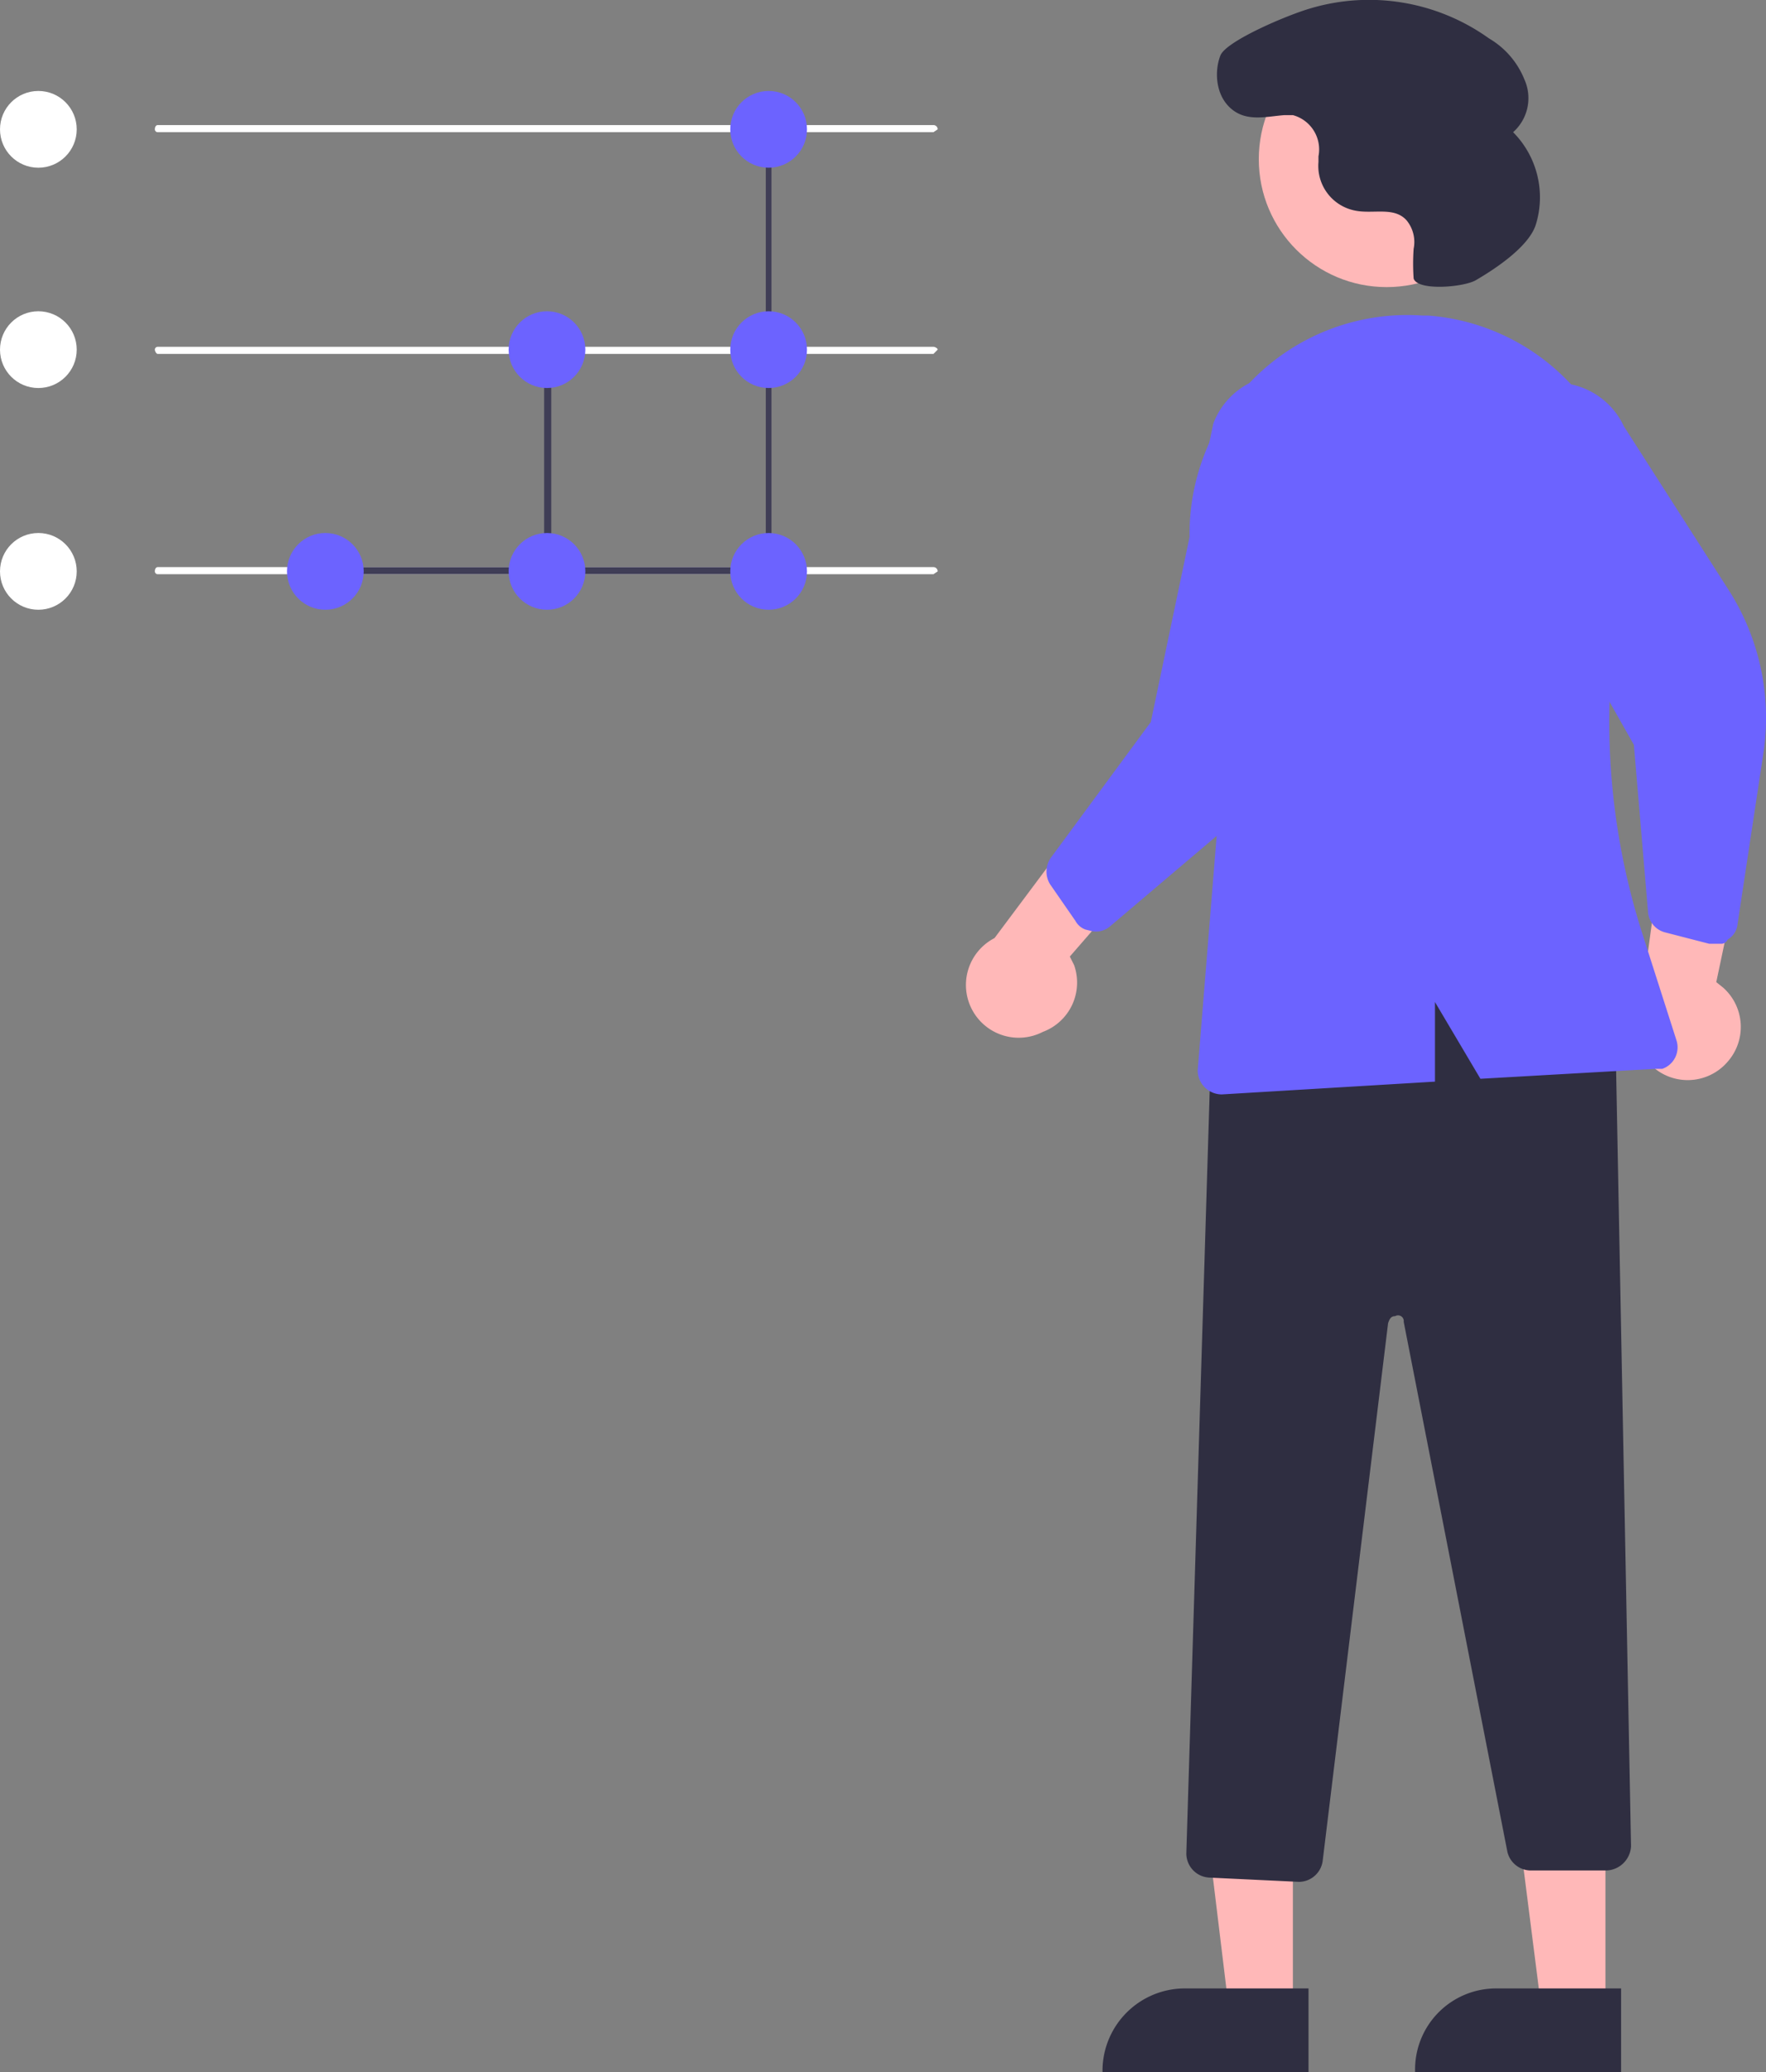 <svg xmlns="http://www.w3.org/2000/svg" viewBox="0 0 124.3 145.8"><rect x="0" y="0" width="124.3" height="145.8" fill="#808080" stroke="none"/><g id="Layer_2" data-name="Layer 2"><g id="Layer_1-2" data-name="Layer 1"><path d="M73.4,72.6a3.7,3.7,0,0,0,2.2-4.7l-.3-.6,8.6-9.9-6.8-.9L70,66a3.7,3.7,0,0,0,3.4,6.6Z" fill="#ffb8b8"/><path d="M121.6,74.7a3.7,3.7,0,0,0-.3-5.2l-.5-.4,2.7-12.8-6.4,2.5-1.6,11.8a3.7,3.7,0,0,0,6.1,4.1Z" fill="#ffb8b8"/><polygon points="91 141.4 86.5 141.4 84.4 124.1 91 124.1 91 141.4" fill="#ffb8b8"/><path d="M92.1,145.8H77.6v-.2a5.8,5.8,0,0,1,5.7-5.7h8.8Z" fill="#2f2e41"/><polygon points="113 141.4 108.5 141.4 106.3 124.1 113 124.1 113 141.4" fill="#ffb8b8"/><path d="M114.1,145.8H99.6v-.2a5.7,5.7,0,0,1,5.7-5.7h8.8Z" fill="#2f2e41"/><path d="M91.4,132.4l-6.3-.3a1.7,1.7,0,0,1-1.6-1.7l1.8-58.7h.1c11.2-4,20.4-3.7,28.2,1h.1l1.1,57.2a1.8,1.8,0,0,1-1.7,1.7h-5.4a1.7,1.7,0,0,1-1.6-1.3L98.8,93a.4.4,0,0,0-.6-.4c-.3,0-.4.2-.5.5l-4.6,37.8a1.7,1.7,0,0,1-1.6,1.5Z" fill="#2f2e41"/><circle cx="97.6" cy="11.2" r="9" fill="#ffb8b8"/><path d="M76.4,65.4a1.3,1.3,0,0,1-.7-.6l-1.8-2.6a1.7,1.7,0,0,1,.1-1.9l7-9.5,4.4-21a5.3,5.3,0,0,1,6.8-3.1,5.4,5.4,0,0,1,3.1,6.9L93.2,47a16.4,16.4,0,0,1-5.9,10.4l-9.2,7.8a1.5,1.5,0,0,1-1.3.3Z" fill="#6c63ff"/><path d="M121.2,66.4h-.9l-3.1-.8a1.6,1.6,0,0,1-1.2-1.4l-1-11.8L104.4,33.7a5.3,5.3,0,0,1,9.9-3.7h0l7.3,11.4a16.7,16.7,0,0,1,2.5,11.7l-1.8,11.9a1.4,1.4,0,0,1-.7,1.1A.5.5,0,0,1,121.2,66.4Z" fill="#6c63ff"/><path d="M87.8,27.1a15.3,15.3,0,0,1,12.3-4.9h.4a15.3,15.3,0,0,1,13.8,18.6,48.9,48.9,0,0,0,1.3,24.9l2.4,7.5a1.6,1.6,0,0,1-1,2h-.5l-12.3.7L101,70.5v5.6L86,77h0a1.7,1.7,0,0,1-1.7-1.7h0l1.7-21L83.9,39.9A15.5,15.5,0,0,1,87.8,27.1Z" fill="#6c63ff"/><path d="M103.9,19.7c-.8.5-4.1.8-4.4-.1h0a14.7,14.7,0,0,1,0-2.1,2.4,2.4,0,0,0-.5-2c-.9-1-2.4-.4-3.7-.7a3.2,3.2,0,0,1-2.5-3.4V11A2.5,2.5,0,0,0,91,8.1h-.6c-1.3.1-2.7.5-3.8-.5s-1.1-2.7-.7-3.7S90.5,1.1,92.2.6a14.5,14.5,0,0,1,12.6,2.1,5.9,5.9,0,0,1,2.5,2.9,3.2,3.2,0,0,1-.8,3.7,6.5,6.5,0,0,1,1.6,6.5C107.6,17.4,105.1,19,103.9,19.7Z" fill="#2f2e41"/><path d="M65.7,40.4H11.1a.2.2,0,0,1-.2-.2c0-.2.1-.3.2-.3H65.7a.3.3,0,0,1,.3.3Z" fill="#fff"/><path d="M53.8,40.4H22.7l-.2-.2c0-.2.1-.3.2-.3H53.8c.1,0,.2.1.2.3A.2.2,0,0,1,53.8,40.4Z" fill="#3f3d56"/><path d="M38.5,40.4a.2.2,0,0,1-.2-.2V24.6a.2.2,0,0,1,.2-.2c.2,0,.3.1.3.2V40.2C38.8,40.3,38.7,40.4,38.5,40.4Z" fill="#3f3d56"/><path d="M54.1,40.4a.2.2,0,0,1-.2-.2V9.1c0-.2.1-.3.2-.3s.2.1.2.3V40.2A.2.2,0,0,1,54.1,40.4Z" fill="#3f3d56"/><circle cx="2.7" cy="9.1" r="2.7" fill="#fff"/><circle cx="2.7" cy="24.6" r="2.7" fill="#fff"/><circle cx="2.7" cy="40.2" r="2.7" fill="#fff"/><path d="M65.7,9.3H11.1a.2.2,0,0,1-.2-.2c0-.2.1-.3.2-.3H65.7a.3.3,0,0,1,.3.3Z" fill="#fff"/><path d="M65.7,24.9H11.1c-.1,0-.2-.2-.2-.3a.2.2,0,0,1,.2-.2H65.7c.1,0,.3.1.3.2Z" fill="#fff"/><circle cx="22.9" cy="40.2" r="2.7" fill="#6c63ff"/><circle cx="38.5" cy="24.6" r="2.7" fill="#6c63ff"/><circle cx="38.5" cy="40.2" r="2.7" fill="#6c63ff"/><circle cx="54.1" cy="9.1" r="2.7" fill="#6c63ff"/><circle cx="54.1" cy="24.6" r="2.7" fill="#6c63ff"/><circle cx="54.1" cy="40.2" r="2.7" fill="#6c63ff"/></g></g></svg>